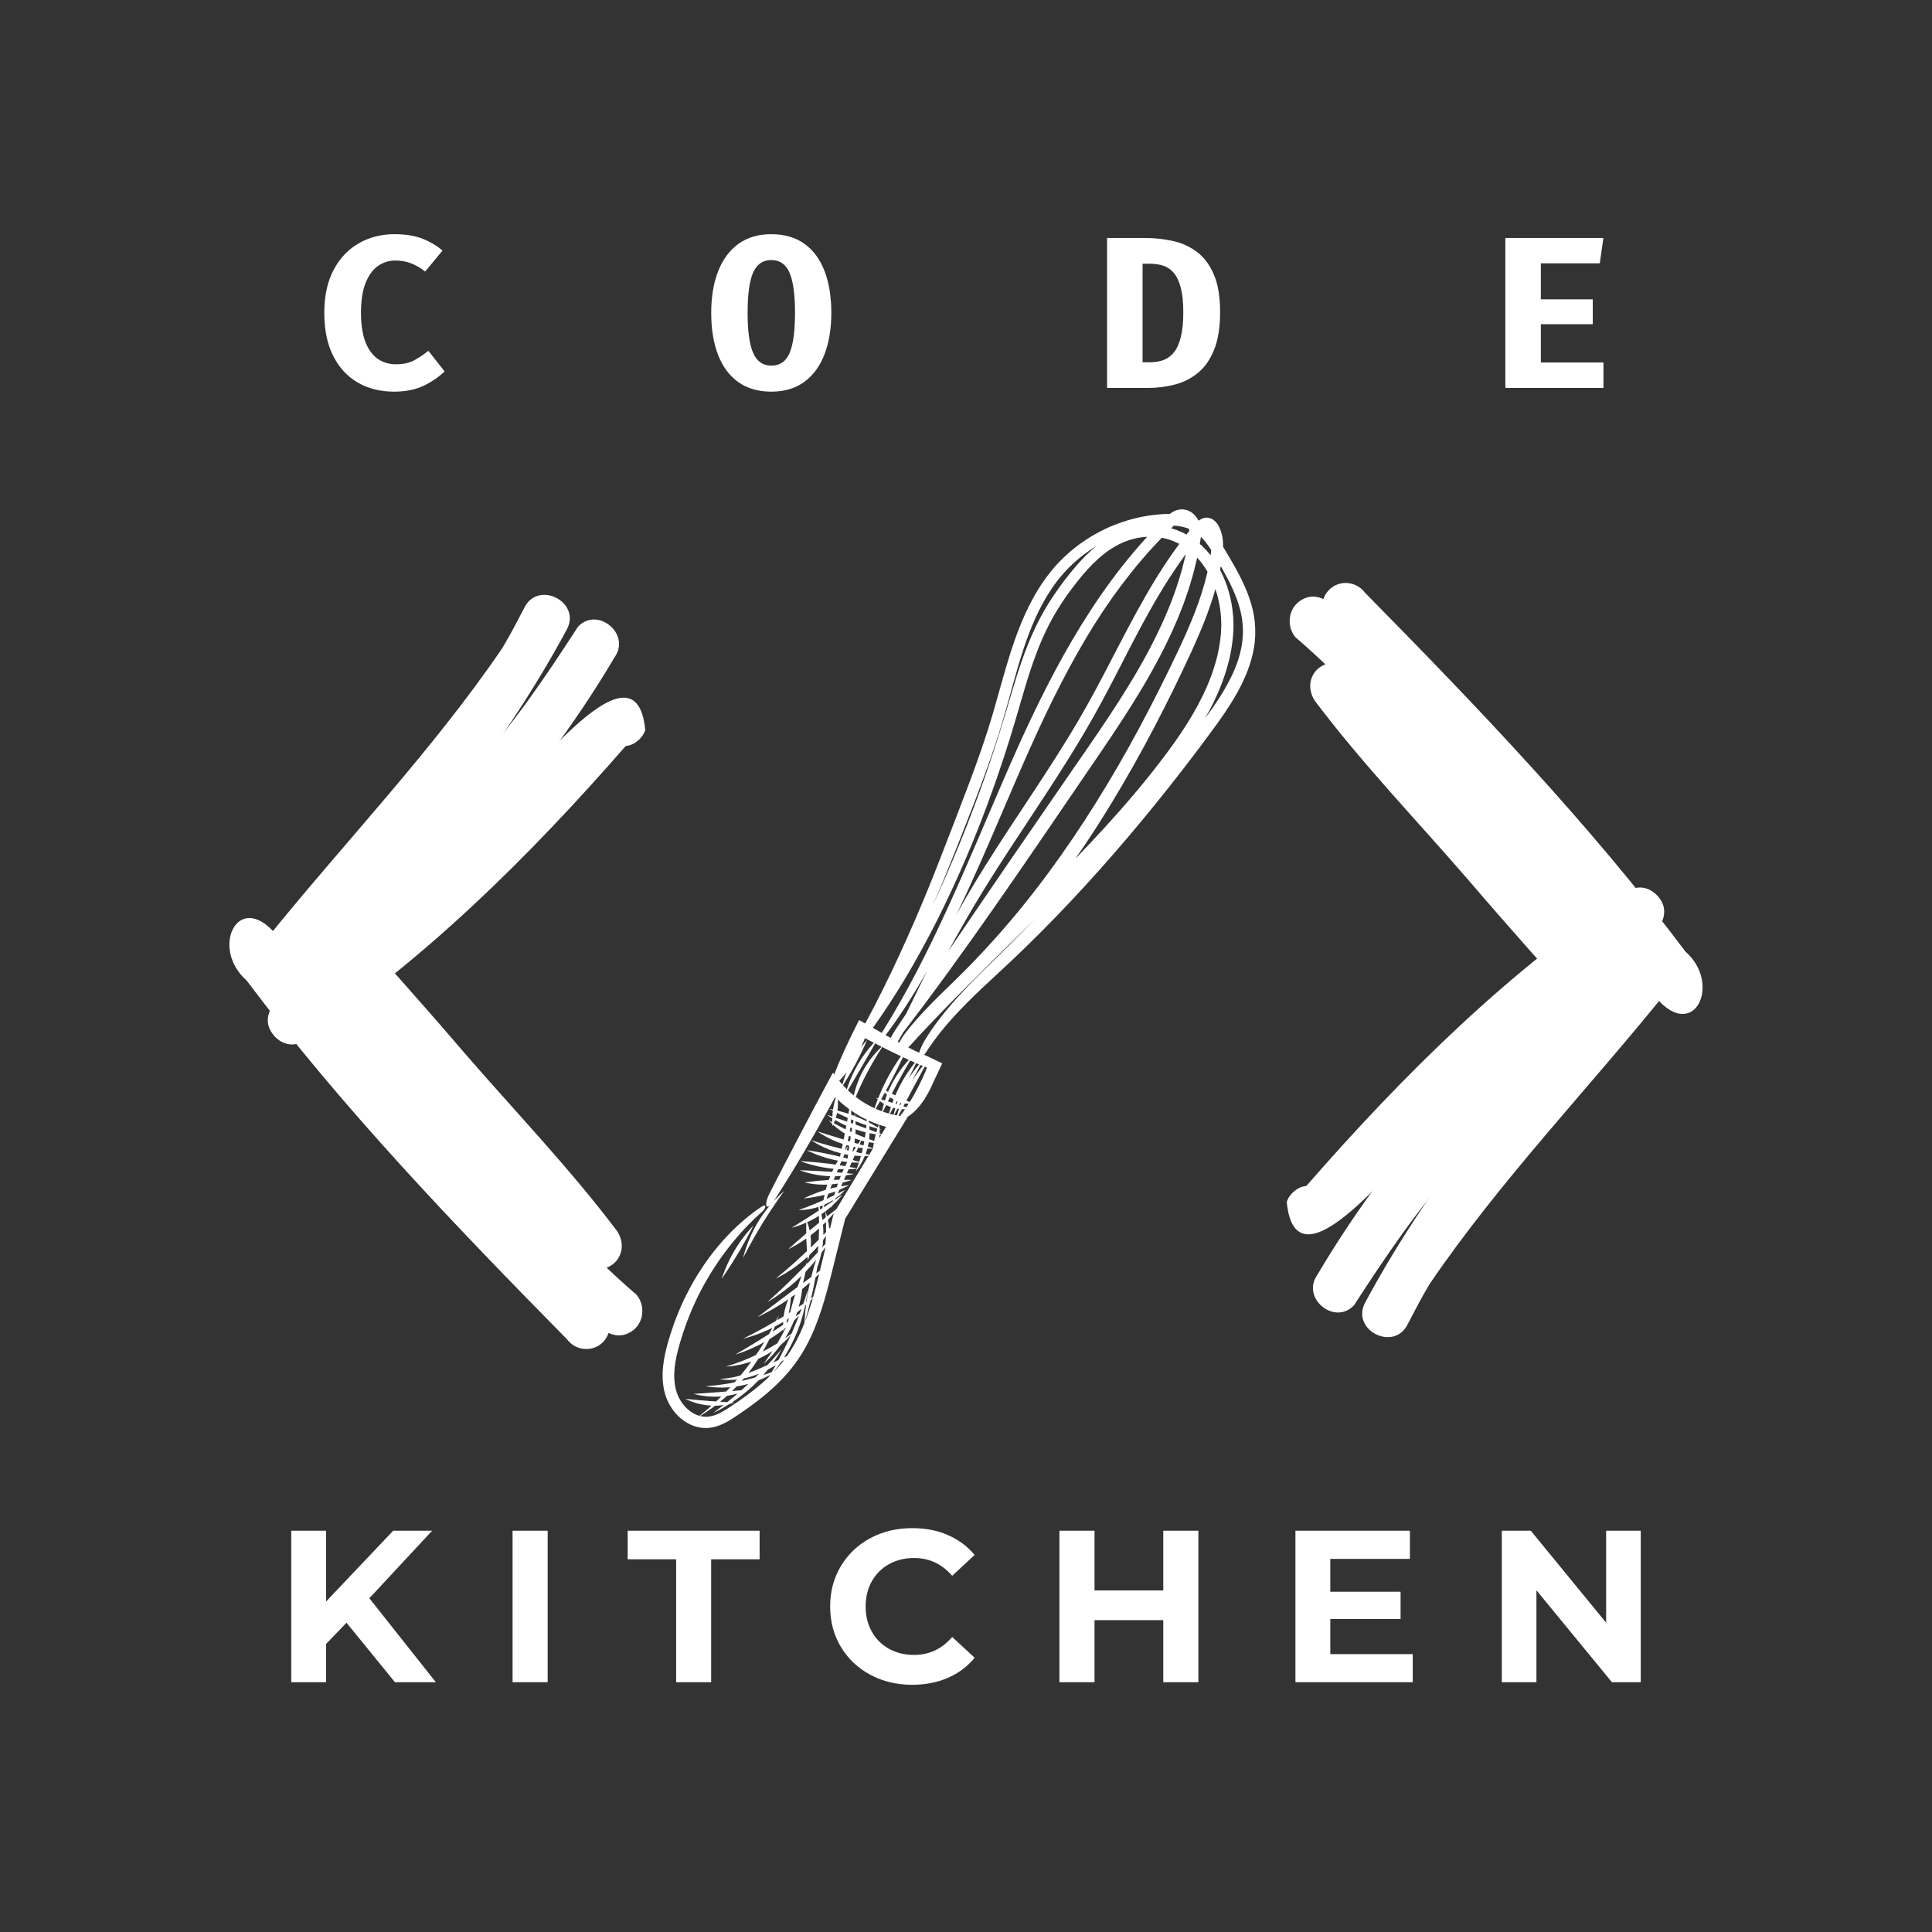 <?xml version="1.0" standalone="no"?>
<!DOCTYPE svg PUBLIC "-//W3C//DTD SVG 1.1//EN" "http://www.w3.org/Graphics/SVG/1.1/DTD/svg11.dtd">
<svg xmlns="http://www.w3.org/2000/svg" xmlns:xlink="http://www.w3.org/1999/xlink" width="375" zoomAndPan="magnify"
     viewBox="0 0 375 375" height="375" preserveAspectRatio="xMidYMid meet" version="1.0">
    <rect x="0" y="0" width="375" height="375" fill="#333333" stroke="none"/>
    <defs>
        <g/>
        <clipPath id="f256ac1303">
            <path d="M 51 135 L 125.508 135 L 125.508 203 L 51 203 Z M 51 135 " clip-rule="nonzero"/>
        </clipPath>
        <clipPath id="f7e2389936">
            <path d="M 249.492 172 L 324 172 L 324 240 L 249.492 240 Z M 249.492 172 " clip-rule="nonzero"/>
        </clipPath>
        <clipPath id="8c7f0d5774">
            <path d="M 128 98 L 244 98 L 244 278 L 128 278 Z M 128 98 " clip-rule="nonzero"/>
        </clipPath>
        <clipPath id="8e1fc6969d">
            <path d="M 92.395 135.23 L 237.18 96.035 L 276.184 240.098 L 131.395 279.297 Z M 92.395 135.23 "
                  clip-rule="nonzero"/>
        </clipPath>
        <clipPath id="e27973d6b6">
            <path d="M 92.395 135.23 L 237.18 96.035 L 276.184 240.098 L 131.395 279.297 Z M 92.395 135.23 "
                  clip-rule="nonzero"/>
        </clipPath>
        <clipPath id="0d70010dd1">
            <path d="M 92.445 135.219 L 237.129 96.047 L 276.039 239.777 L 131.359 278.949 Z M 92.445 135.219 "
                  clip-rule="nonzero"/>
        </clipPath>
    </defs>
    <path fill="#ffffff"
          d="M 116.582 260.906 C 114.625 262.426 111.656 262.066 110.137 260.039 C 88.312 237.867 66.617 215.27 47.855 190.297 C 40.762 184.09 46.129 172.715 53.469 181.254 C 74.199 206.48 95.617 230.668 117.668 254.609 C 118.961 256.645 118.508 259.383 116.582 260.906 Z M 116.582 260.906 "
          fill-opacity="1" fill-rule="nonzero"/>
    <path fill="#ffffff"
          d="M 121.922 258.793 C 118.664 260.312 115.984 257.277 113.809 255.316 C 92.883 234.461 73.211 212.242 54.934 189.059 C 53.559 187.172 53.703 184.57 55.297 182.902 C 62.516 177.941 67.492 190.824 72.309 194.359 C 89.992 213.434 104.156 234.645 123.586 251.34 C 125.512 253.742 124.855 257.48 121.922 258.793 Z M 121.922 258.793 "
          fill-opacity="1" fill-rule="nonzero"/>
    <path fill="#ffffff"
          d="M 119.762 244.582 C 118.457 246.246 116.215 246.758 114.258 246.031 C 103.562 235.215 93.145 223.172 82.539 211.852 C 73.84 202.176 65.688 192.145 57.914 181.801 C 56.32 179.84 56.758 176.875 58.711 175.348 C 60.812 173.762 63.566 174.262 65.23 176.148 C 73.562 185.43 81.992 194.84 90.035 204.246 C 100.043 215.812 110.555 226.723 119.762 238.934 C 120.926 240.684 121.055 242.863 119.762 244.582 Z M 119.762 244.582 "
          fill-opacity="1" fill-rule="nonzero"/>
    <g clip-path="url(#f256ac1303)">
        <path fill="#ffffff"
              d="M 125.238 141.633 L 125.238 141.707 C 124.754 143.293 123.098 144.672 121.441 144.809 C 102.762 166.215 81.875 186.992 58.105 202.465 C 55.645 203.406 53.184 201.746 52.242 199.5 C 51.516 197.543 52.387 195.59 53.758 194.137 C 67.566 183.574 81.375 170.676 93.883 159.016 C 100.133 154.629 123.281 122.039 125.238 141.633 Z M 125.238 141.633 "
              fill-opacity="1" fill-rule="nonzero"/>
    </g>
    <path fill="#ffffff"
          d="M 119.305 127.551 C 103.559 154.207 82.074 176.484 57.75 195.523 C 55.676 196.918 52.695 196.441 51.277 194.254 C 49.211 191.078 51.691 188.199 54.277 186.32 C 67.352 174.098 80.18 162.449 91.93 149.109 C 99.781 140.434 105.941 131.277 112.191 121.645 C 115.953 117.648 122.5 123.031 119.305 127.551 Z M 119.305 127.551 "
          fill-opacity="1" fill-rule="nonzero"/>
    <path fill="#ffffff"
          d="M 110.047 122.133 C 96.629 147.055 78.227 169.027 58.336 188.98 C 56.527 190.496 53.848 190.43 52.109 188.836 C 50.445 187.312 49.938 184.492 51.387 182.676 C 66.582 163.766 83.867 145.836 97.473 125.828 C 99.195 122.977 100.309 120.73 101.789 117.934 C 104.465 112.562 112.824 116.848 110.043 122.133 Z M 110.047 122.133 "
          fill-opacity="1" fill-rule="nonzero"/>
    <path fill="#ffffff"
          d="M 258.418 114.094 C 260.375 112.574 263.344 112.934 264.863 114.961 C 286.688 137.133 308.383 159.73 327.145 184.703 C 334.238 190.91 328.871 202.285 321.531 193.746 C 300.801 168.52 279.383 144.332 257.332 120.387 C 256.039 118.355 256.492 115.617 258.418 114.094 Z M 258.418 114.094 "
          fill-opacity="1" fill-rule="nonzero"/>
    <path fill="#ffffff"
          d="M 253.078 116.207 C 256.336 114.688 259.016 117.723 261.191 119.684 C 282.117 140.539 301.789 162.758 320.066 185.941 C 321.441 187.828 321.297 190.43 319.703 192.098 C 312.484 197.059 307.508 184.176 302.691 180.641 C 285.008 161.566 270.844 140.355 251.414 123.66 C 249.488 121.258 250.145 117.52 253.078 116.207 Z M 253.078 116.207 "
          fill-opacity="1" fill-rule="nonzero"/>
    <path fill="#ffffff"
          d="M 255.238 130.418 C 256.543 128.754 258.785 128.242 260.742 128.969 C 271.438 139.785 281.855 151.828 292.461 163.148 C 301.16 172.824 309.312 182.855 317.086 193.199 C 318.68 195.16 318.242 198.125 316.289 199.652 C 314.188 201.238 311.434 200.738 309.77 198.852 C 301.438 189.57 293.008 180.16 284.965 170.754 C 274.957 159.188 264.445 148.277 255.238 136.066 C 254.074 134.316 253.945 132.137 255.238 130.418 Z M 255.238 130.418 "
          fill-opacity="1" fill-rule="nonzero"/>
    <g clip-path="url(#f7e2389936)">
        <path fill="#ffffff"
              d="M 249.762 233.367 L 249.762 233.293 C 250.246 231.707 251.902 230.328 253.559 230.191 C 272.238 208.785 293.125 188.008 316.895 172.535 C 319.355 171.594 321.816 173.254 322.758 175.5 C 323.484 177.457 322.613 179.41 321.242 180.863 C 307.434 191.426 293.625 204.324 281.117 215.984 C 274.867 220.371 251.719 252.961 249.762 233.367 Z M 249.762 233.367 "
              fill-opacity="1" fill-rule="nonzero"/>
    </g>
    <path fill="#ffffff"
          d="M 255.695 247.449 C 271.441 220.793 292.926 198.516 317.25 179.477 C 319.324 178.082 322.305 178.559 323.723 180.746 C 325.789 183.922 323.309 186.801 320.723 188.68 C 307.648 200.902 294.82 212.551 283.07 225.891 C 275.219 234.566 269.059 243.723 262.809 253.355 C 259.047 257.352 252.5 251.969 255.695 247.449 Z M 255.695 247.449 "
          fill-opacity="1" fill-rule="nonzero"/>
    <path fill="#ffffff"
          d="M 264.953 252.867 C 278.371 227.945 296.773 205.973 316.664 186.02 C 318.473 184.504 321.152 184.57 322.891 186.164 C 324.555 187.688 325.062 190.508 323.613 192.324 C 308.418 211.234 291.133 229.164 277.527 249.172 C 275.805 252.023 274.691 254.27 273.211 257.066 C 270.535 262.438 262.176 258.152 264.957 252.867 Z M 264.953 252.867 "
          fill-opacity="1" fill-rule="nonzero"/>
    <g clip-path="url(#8c7f0d5774)">
        <g clip-path="url(#8e1fc6969d)">
            <g clip-path="url(#e27973d6b6)">
                <g clip-path="url(#0d70010dd1)">
                    <path fill="#ffffff"
                          d="M 142.594 242.68 C 143.445 241.246 144.359 240.047 145.055 239.211 C 145.75 238.375 146.23 237.895 146.23 237.895 C 146.23 237.895 145.066 240.25 143.371 243.094 C 141.676 245.934 140.078 248.227 140.078 248.227 C 140.078 248.227 140.281 247.559 140.695 246.531 C 141.109 245.5 141.742 244.113 142.594 242.68 Z M 241.258 122.59 C 241.246 124 241.051 125.41 240.703 126.789 C 240 129.555 238.688 132.172 237.172 134.656 C 236.156 136.293 235.047 137.875 233.902 139.441 C 234.426 138.512 234.938 137.57 235.418 136.605 C 236.711 133.957 237.816 131.176 238.523 128.258 L 238.66 127.715 L 238.773 127.164 C 238.848 126.793 238.926 126.43 238.992 126.059 C 239.102 125.312 239.23 124.57 239.289 123.816 C 239.379 123.07 239.387 122.305 239.418 121.539 C 239.418 121.16 239.398 120.777 239.391 120.395 L 239.371 119.824 L 239.316 119.254 C 239.055 116.254 238.227 113.301 236.809 110.609 C 236.852 110.406 236.895 110.203 236.934 109.996 C 236.938 109.961 236.945 109.926 236.949 109.891 C 237.062 110.086 237.172 110.281 237.281 110.473 C 238.723 113.02 240.02 115.637 240.727 118.398 C 241.07 119.777 241.277 121.18 241.258 122.59 Z M 190.957 188.309 C 188.848 190.383 186.781 192.504 184.836 194.738 C 182.898 196.977 181.078 199.324 179.539 201.855 C 179 202.742 178.656 203.551 178.457 204.172 C 178.441 204.23 178.43 204.273 178.418 204.328 C 177.891 204.098 177.383 203.863 176.898 203.613 C 176.699 203.512 176.504 203.402 176.305 203.301 C 176.48 203.121 176.672 202.922 176.883 202.691 L 178.164 201.281 C 178.59 200.809 179.039 200.355 179.477 199.891 C 180.359 198.969 181.223 198.031 182.109 197.113 C 183.004 196.195 183.898 195.277 184.797 194.359 C 185.688 193.434 186.609 192.535 187.512 191.617 C 191.152 187.969 194.852 184.332 198.574 180.672 C 199.336 179.926 200.098 179.172 200.859 178.418 C 197.613 181.77 194.305 185.059 190.957 188.309 Z M 179.039 209.316 C 178.625 210.188 178.199 211.055 177.738 211.906 C 177.375 212.582 176.988 213.242 176.586 213.902 C 176.535 213.879 176.488 213.859 176.434 213.836 C 176.281 213.773 176.113 213.699 175.934 213.621 C 176.277 212.977 176.645 212.289 177.031 211.574 C 178.027 209.734 178.902 208.113 179.484 207.035 C 179.625 207.09 179.77 207.148 179.922 207.211 C 179.727 207.762 179.5 208.352 179.039 209.316 Z M 172.719 216.191 C 172.871 215.922 173.066 215.578 173.289 215.168 C 173.316 215.121 173.344 215.07 173.371 215.023 C 173.508 215.059 173.641 215.094 173.773 215.121 C 173.617 215.652 173.512 216.082 173.445 216.371 C 173.422 216.367 173.395 216.359 173.367 216.355 C 173.156 216.309 172.926 216.246 172.719 216.191 Z M 171.941 218.762 L 171.918 218.809 L 171.906 218.836 L 171.898 218.852 C 171.891 218.867 171.91 218.836 171.867 218.902 L 171.117 220.152 C 171.012 220.113 170.887 220.062 170.75 220.012 C 170.758 219.715 170.75 219.434 170.734 219.195 C 170.938 219.25 171.055 219.281 171.055 219.281 C 171.055 219.281 170.938 219.199 170.723 219.062 C 170.688 218.691 170.637 218.422 170.613 218.297 L 171.426 218.559 C 171.512 218.586 171.598 218.605 171.684 218.633 L 171.75 218.648 L 171.758 218.648 L 171.773 218.652 C 171.797 218.656 171.801 218.656 171.816 218.656 L 171.973 218.668 C 171.98 218.664 171.977 218.668 171.977 218.672 Z M 162.328 234.715 C 162.078 234.906 161.68 235.207 161.172 235.602 C 160.969 235.758 160.75 235.926 160.52 236.109 C 160.473 235.926 160.426 235.758 160.387 235.621 C 160.305 235.359 160.25 235.184 160.23 235.109 C 160.656 234.785 161.047 234.461 161.395 234.145 C 161.344 234.391 161.32 234.527 161.32 234.527 C 161.32 234.527 161.406 234.336 161.559 233.996 C 161.871 233.711 162.152 233.434 162.391 233.188 C 162.758 232.801 163.039 232.48 163.227 232.25 C 163.414 232.023 163.516 231.898 163.516 231.898 C 163.516 231.898 163.375 231.988 163.125 232.156 C 162.879 232.328 162.523 232.57 162.082 232.871 C 162.074 232.875 162.066 232.883 162.059 232.887 C 162.102 232.793 162.145 232.695 162.191 232.594 C 162.5 232.375 162.773 232.16 163.004 231.965 C 163.344 231.676 163.605 231.426 163.777 231.246 C 163.949 231.066 164.043 230.969 164.043 230.969 C 164.043 230.969 163.539 231.215 162.738 231.613 C 162.691 231.637 162.645 231.66 162.602 231.68 C 162.707 231.441 162.82 231.195 162.934 230.938 C 163.188 230.832 163.422 230.73 163.629 230.637 C 164.375 230.293 164.812 230.047 164.812 230.047 C 164.812 230.047 164.289 230.09 163.473 230.223 C 163.398 230.234 163.316 230.25 163.238 230.262 C 163.344 230.027 163.453 229.785 163.566 229.539 C 163.73 229.5 163.891 229.461 164.039 229.422 C 164.836 229.219 165.309 229.039 165.309 229.039 C 165.309 229.039 164.785 229.004 163.957 228.992 C 163.91 228.992 163.859 228.988 163.812 228.988 C 163.934 228.715 164.062 228.434 164.191 228.145 C 164.215 228.145 164.238 228.141 164.262 228.137 C 164.734 228.07 165.109 228.004 165.371 227.949 C 165.629 227.891 165.77 227.859 165.77 227.859 C 165.77 227.859 165.238 227.797 164.387 227.715 C 164.402 227.676 164.418 227.641 164.438 227.602 C 164.531 227.383 164.629 227.164 164.723 226.949 C 164.789 226.949 164.855 226.945 164.918 226.945 C 165.551 226.922 166.027 226.883 166.297 226.855 C 166.289 226.879 166.277 226.91 166.27 226.934 C 166.168 227.203 166.109 227.352 166.109 227.352 C 166.109 227.352 166.211 227.223 166.395 226.988 C 166.43 226.941 166.469 226.887 166.508 226.832 C 166.527 226.832 166.539 226.828 166.539 226.828 C 166.539 226.828 166.531 226.824 166.516 226.824 C 166.68 226.598 166.875 226.301 167.09 225.934 C 167.141 225.848 167.188 225.758 167.238 225.672 C 167.238 225.672 167.242 225.672 167.242 225.672 C 167.242 225.672 167.238 225.668 167.238 225.672 C 167.441 225.301 167.652 224.871 167.852 224.387 C 168.125 224.383 168.363 224.375 168.574 224.363 L 167.609 225.965 C 165.852 228.883 164.09 231.801 162.328 234.715 Z M 161.156 238.285 C 161.094 238.348 161.035 238.414 160.969 238.484 C 160.91 238 160.836 237.551 160.758 237.152 C 160.73 237.027 160.707 236.91 160.684 236.793 C 160.984 236.473 161.262 236.168 161.496 235.898 C 161.652 235.715 161.793 235.555 161.914 235.402 C 161.879 235.465 161.84 235.531 161.801 235.594 C 161.586 236.492 161.371 237.387 161.156 238.285 Z M 143.16 272.113 C 142.523 272.547 141.871 272.98 141.23 273.395 C 140.59 273.801 139.949 274.18 139.285 274.469 C 138.625 274.754 137.945 274.949 137.262 274.988 C 136.797 275.016 136.332 274.961 135.875 274.844 C 135.965 274.789 136.062 274.73 136.172 274.664 C 136.312 274.574 136.473 274.477 136.648 274.367 C 136.82 274.254 137.004 274.129 137.203 273.992 C 137.598 273.723 138.055 273.418 138.531 273.051 C 138.617 272.984 138.711 272.914 138.801 272.848 C 139.398 272.84 139.953 272.793 140.441 272.723 C 140.16 272.945 139.898 273.141 139.668 273.316 C 139.406 273.523 139.176 273.695 138.984 273.832 C 138.605 274.117 138.398 274.273 138.398 274.273 C 138.398 274.273 138.637 274.156 139.062 273.945 C 139.277 273.844 139.535 273.711 139.832 273.547 C 140.129 273.383 140.465 273.203 140.828 272.98 C 141.074 272.84 141.34 272.676 141.605 272.504 C 141.84 272.449 142.035 272.398 142.188 272.352 C 142.414 272.281 142.539 272.242 142.539 272.242 C 142.539 272.242 142.406 272.23 142.16 272.215 C 142.129 272.215 142.094 272.211 142.062 272.211 C 142.461 271.945 142.879 271.66 143.312 271.348 C 144.207 270.684 145.156 269.914 146.09 269.043 C 146.477 268.684 146.84 268.32 147.188 267.961 C 148.012 267.629 148.73 267.281 149.312 266.961 C 149.363 266.934 149.41 266.906 149.461 266.879 C 149.402 266.977 149.344 267.07 149.293 267.156 C 149.262 267.207 149.234 267.25 149.207 267.297 C 147.355 269.066 145.297 270.645 143.16 272.113 Z M 140.074 271.828 C 140.418 271.555 140.758 271.25 141.105 270.934 C 141.875 270.816 142.566 270.66 143.16 270.492 C 143.043 270.594 142.926 270.695 142.812 270.793 C 142.219 271.293 141.664 271.754 141.156 272.16 C 141.148 272.16 141.141 272.16 141.133 272.16 C 140.738 272.137 140.277 272.109 139.777 272.074 C 139.875 271.992 139.973 271.914 140.074 271.828 Z M 142.984 269.098 C 143.461 269.027 143.945 268.934 144.438 268.82 C 144.723 268.758 144.996 268.684 145.266 268.609 C 144.801 269.035 144.348 269.449 143.902 269.84 C 143.84 269.848 143.785 269.852 143.719 269.859 C 143.254 269.902 142.703 269.949 142.098 270 C 142.395 269.711 142.688 269.41 142.984 269.098 Z M 144.383 267.555 C 144.418 267.547 144.453 267.543 144.488 267.535 C 145.391 267.336 146.355 267.031 147.32 266.633 C 147.082 266.871 146.836 267.117 146.582 267.363 C 145.84 267.574 145.035 267.781 144.188 267.977 C 144.113 267.992 144.043 268.008 143.969 268.023 C 144.109 267.867 144.246 267.715 144.383 267.555 Z M 148.176 263.273 C 148.809 262.949 149.391 262.598 149.93 262.242 C 149.82 262.414 149.715 262.574 149.609 262.73 C 149.191 263.355 148.844 263.859 148.594 264.199 C 148.352 264.543 148.215 264.73 148.215 264.73 C 148.215 264.73 148.391 264.57 148.707 264.277 C 149.023 263.988 149.461 263.543 149.98 262.969 C 150.445 262.453 150.961 261.816 151.492 261.086 C 151.852 260.789 152.176 260.5 152.453 260.234 C 152.91 259.789 153.266 259.418 153.504 259.141 C 153.453 259.25 153.406 259.359 153.355 259.469 C 152.582 261.164 151.805 262.691 151.117 263.969 C 150.793 264.117 150.453 264.277 150.09 264.445 C 150.156 264.352 150.227 264.254 150.289 264.164 C 150.75 263.488 151.102 262.934 151.324 262.539 C 151.555 262.152 151.68 261.934 151.68 261.934 C 151.68 261.934 151.512 262.125 151.207 262.473 C 150.91 262.82 150.469 263.316 149.922 263.922 C 149.629 264.242 149.301 264.598 148.949 264.969 C 148.34 265.246 147.695 265.527 147.023 265.809 C 146.418 266.059 145.828 266.281 145.262 266.484 C 145.988 265.562 146.633 264.633 147.211 263.723 C 147.531 263.586 147.855 263.438 148.176 263.273 Z M 149.977 259.531 C 150.719 259.055 151.402 258.562 152.023 258.082 C 152.035 258.266 152.047 258.371 152.047 258.371 C 152.047 258.371 152.113 258.211 152.219 257.93 C 152.332 257.84 152.449 257.746 152.562 257.656 C 151.988 258.793 151.402 259.836 150.855 260.754 C 150.043 261.258 149.098 261.801 148.066 262.34 C 148.25 262.008 148.434 261.684 148.609 261.367 C 148.785 261.047 148.938 260.727 149.094 260.422 C 149.18 260.254 149.262 260.09 149.34 259.93 C 149.551 259.801 149.762 259.668 149.977 259.531 Z M 151.949 256.621 C 151.973 256.605 151.992 256.594 152.016 256.582 C 152.004 256.789 152 256.98 152 257.156 C 151.379 257.57 150.707 258.012 150 258.469 C 150.148 258.125 150.273 257.793 150.391 257.488 C 150.902 257.223 151.426 256.938 151.949 256.621 Z M 153.121 254.77 C 153.367 253.578 153.465 252.516 153.504 251.852 C 153.777 251.656 154.055 251.461 154.332 251.254 C 153.934 252.555 153.617 253.746 153.379 254.707 C 153.289 254.766 153.191 254.824 153.098 254.887 C 153.105 254.848 153.113 254.809 153.121 254.77 Z M 156.348 246.867 C 157.113 246.07 157.805 245.273 158.406 244.523 C 158.113 245.438 157.777 246.582 157.461 247.863 C 156.969 248.223 156.441 248.605 155.879 249.02 C 156.074 248.219 156.23 247.484 156.348 246.867 Z M 160.309 239.941 C 160.293 240.418 160.266 240.91 160.234 241.418 C 160.082 241.59 159.918 241.773 159.746 241.973 C 159.707 242.012 159.664 242.059 159.625 242.105 C 159.691 241.641 159.746 241.152 159.777 240.648 C 159.969 240.402 160.148 240.168 160.309 239.941 Z M 157.355 242.152 C 157.398 241.711 157.418 241.234 157.402 240.73 C 157.387 240.41 157.359 240.098 157.32 239.797 C 157.656 239.547 157.996 239.277 158.336 238.996 C 158.559 238.812 158.77 238.629 158.973 238.445 C 158.965 239.016 158.949 239.605 158.926 240.215 C 158.918 240.355 158.91 240.488 158.906 240.625 C 158.43 241.102 157.91 241.617 157.355 242.152 Z M 156.922 237.957 C 156.832 237.66 156.746 237.414 156.676 237.23 C 157.387 236.906 158.168 236.496 158.953 235.996 C 158.965 236.406 158.973 236.855 158.98 237.332 C 158.582 237.656 158.168 237.992 157.738 238.348 C 157.539 238.512 157.348 238.676 157.152 238.836 C 157.082 238.508 157.004 238.215 156.922 237.957 Z M 159.082 234.195 C 159.281 234.125 159.48 234.051 159.68 233.969 C 159.652 234.176 159.633 234.355 159.617 234.516 C 159.492 234.598 159.363 234.68 159.238 234.766 C 159.184 234.555 159.133 234.363 159.082 234.195 Z M 159.848 234.363 C 159.898 234.207 159.961 234.023 160.031 233.824 C 160.641 233.559 161.191 233.254 161.672 232.945 C 161.652 233.027 161.629 233.109 161.613 233.188 C 161.098 233.539 160.5 233.938 159.848 234.363 Z M 160.332 239.16 C 160.32 239.172 160.309 239.184 160.301 239.195 C 160.148 239.352 159.984 239.52 159.816 239.695 C 159.828 239.012 159.797 238.355 159.742 237.738 C 159.945 237.543 160.137 237.355 160.32 237.168 C 160.32 237.184 160.32 237.199 160.32 237.219 C 160.344 237.785 160.34 238.441 160.332 239.16 Z M 159.148 246.637 C 158.988 246.754 158.82 246.875 158.633 247.008 C 158.57 247.055 158.5 247.105 158.434 247.156 C 158.508 246.738 158.578 246.34 158.641 245.961 C 158.742 245.691 158.852 245.375 158.969 245.004 C 159.129 244.484 159.293 243.867 159.434 243.18 C 159.684 242.836 159.91 242.512 160.113 242.211 C 160.141 242.172 160.16 242.141 160.184 242.105 C 160.18 242.168 160.176 242.227 160.172 242.289 C 160.164 242.344 160.16 242.395 160.156 242.449 C 159.82 243.844 159.484 245.242 159.148 246.637 Z M 157.832 251.75 C 157.715 251.828 157.578 251.922 157.422 252.031 C 157.594 251.305 157.77 250.523 157.941 249.703 C 158.066 249.102 158.18 248.516 158.285 247.953 C 158.52 247.73 158.746 247.516 158.945 247.32 C 158.965 247.305 158.98 247.289 159 247.27 C 158.977 247.363 158.953 247.457 158.934 247.547 C 158.586 248.961 158.227 250.363 157.832 251.75 Z M 154.184 259.773 C 154.738 258.551 155.184 257.348 155.539 256.234 C 155.859 255.195 156.109 254.242 156.285 253.414 C 156.344 253.359 156.398 253.312 156.453 253.262 C 156.383 253.805 156.324 254.309 156.285 254.754 C 156.176 255.871 156.141 256.617 156.133 256.824 C 155.879 257.465 155.613 258.102 155.324 258.723 C 154.598 260.309 153.742 261.805 152.754 263.211 C 152.582 263.289 152.391 263.375 152.184 263.473 C 152.859 262.398 153.555 261.152 154.184 259.773 Z M 153.402 257.949 C 153.684 257.383 153.93 256.82 154.156 256.27 C 154.219 256.211 154.289 256.148 154.348 256.09 C 154.629 255.82 154.871 255.582 155.078 255.367 C 154.996 255.586 154.91 255.809 154.82 256.035 C 154.465 256.926 154.059 257.883 153.621 258.875 C 153.566 258.914 153.504 258.957 153.434 259.012 C 153.18 259.199 152.82 259.453 152.383 259.754 C 152.734 259.188 153.078 258.59 153.402 257.949 Z M 152.973 256.504 C 152.855 256.582 152.738 256.664 152.613 256.746 C 152.676 256.539 152.742 256.316 152.809 256.082 C 152.91 256.016 153.008 255.949 153.109 255.883 C 153.055 256.125 153.008 256.332 152.973 256.504 Z M 155.539 250.324 C 155.504 250.449 155.461 250.586 155.41 250.734 C 155.453 250.602 155.488 250.469 155.527 250.332 C 155.531 250.332 155.535 250.328 155.539 250.324 Z M 155.242 254.934 C 155.023 255.086 154.762 255.27 154.457 255.48 C 154.539 255.258 154.617 255.039 154.688 254.82 C 154.699 254.785 154.711 254.75 154.723 254.715 C 155.027 254.48 155.312 254.246 155.582 254.023 C 155.477 254.316 155.363 254.617 155.242 254.934 Z M 156.555 251.145 C 156.48 251.383 156.391 251.672 156.277 252.008 C 156.172 252.32 156.059 252.676 155.922 253.062 C 155.648 253.246 155.352 253.441 155.039 253.648 C 155.184 253.109 155.309 252.602 155.395 252.145 C 155.48 251.762 155.535 251.406 155.582 251.098 C 155.633 250.789 155.668 250.52 155.691 250.301 C 155.695 250.262 155.695 250.23 155.699 250.195 C 156.242 249.762 156.746 249.336 157.207 248.93 C 157.16 249.141 157.113 249.355 157.066 249.574 C 156.84 250.672 156.668 251.707 156.535 252.645 C 156.5 252.668 156.465 252.691 156.43 252.715 C 156.555 252.086 156.641 251.555 156.691 251.168 C 156.754 250.676 156.789 250.402 156.789 250.402 C 156.789 250.402 156.703 250.668 156.555 251.145 Z M 157.324 252.434 C 157.496 252.266 157.641 252.117 157.762 251.988 C 157.305 253.57 156.797 255.129 156.203 256.645 C 156.301 256.316 156.488 255.676 156.723 254.797 C 156.902 254.129 157.109 253.328 157.324 252.434 Z M 149.059 265.824 C 149.598 265.547 150.098 265.266 150.555 264.984 C 150.473 265.133 150.391 265.285 150.309 265.422 C 150.117 265.758 149.941 266.062 149.781 266.332 C 149.574 266.41 149.352 266.488 149.102 266.574 C 148.816 266.672 148.504 266.777 148.172 266.883 C 148.488 266.523 148.785 266.168 149.059 265.824 Z M 150.383 266.113 C 150.355 266.125 150.332 266.133 150.305 266.145 C 150.43 265.98 150.562 265.812 150.699 265.629 C 150.996 265.238 151.312 264.793 151.641 264.305 C 151.82 264.188 151.996 264.074 152.156 263.965 C 152.191 263.941 152.223 263.918 152.258 263.895 C 151.676 264.668 151.055 265.406 150.383 266.113 Z M 160.289 236.289 C 160.078 236.457 159.863 236.625 159.637 236.809 C 159.578 236.398 159.512 236.023 159.441 235.676 C 159.715 235.492 159.973 235.305 160.219 235.117 C 160.227 235.199 160.234 235.379 160.25 235.648 C 160.266 235.828 160.277 236.043 160.289 236.289 Z M 160.781 231.707 C 161.266 231.562 161.723 231.406 162.141 231.25 C 162.062 231.516 161.988 231.766 161.922 232.008 C 161.469 232.219 160.965 232.449 160.426 232.691 C 160.531 232.383 160.652 232.055 160.781 231.707 Z M 162.645 229.719 C 162.562 229.957 162.48 230.191 162.406 230.418 C 162.02 230.496 161.598 230.59 161.156 230.699 C 161.262 230.43 161.367 230.156 161.477 229.871 C 161.891 229.832 162.281 229.781 162.645 229.719 Z M 161.969 228.633 C 162.012 228.523 162.055 228.418 162.098 228.309 C 162.492 228.301 162.859 228.281 163.203 228.25 C 163.102 228.5 163.008 228.742 162.914 228.984 C 162.574 228.984 162.207 228.992 161.82 229.004 C 161.867 228.879 161.918 228.758 161.969 228.633 Z M 162.672 226.922 C 163.055 226.941 163.422 226.953 163.766 226.957 C 163.711 227.066 163.66 227.18 163.609 227.293 C 163.559 227.406 163.516 227.516 163.465 227.629 C 163.141 227.598 162.785 227.566 162.414 227.535 C 162.5 227.328 162.586 227.121 162.672 226.922 Z M 163.32 225.402 C 163.715 225.465 164.09 225.512 164.441 225.551 C 164.441 225.555 164.441 225.562 164.441 225.57 C 164.309 225.82 164.18 226.082 164.051 226.348 C 163.719 226.289 163.363 226.23 162.988 226.172 C 163.105 225.902 163.215 225.648 163.32 225.402 Z M 162.312 218.262 C 162.145 218.172 161.988 218.086 161.848 218.008 C 161.922 217.836 162.004 217.629 162.09 217.395 C 162.684 217.742 163.426 218.133 164.273 218.512 C 164.23 218.738 164.188 218.965 164.141 219.199 C 164.059 219.16 163.973 219.117 163.887 219.078 C 163.297 218.785 162.758 218.512 162.312 218.262 Z M 164.547 216.988 C 164.508 217.219 164.465 217.461 164.422 217.707 C 163.598 217.422 162.852 217.172 162.234 216.957 C 162.324 216.672 162.406 216.352 162.473 216.012 C 163.047 216.297 163.754 216.637 164.547 216.988 Z M 162.555 215.535 C 162.668 214.746 162.656 214.008 162.613 213.434 L 163.074 213.871 C 163.633 214.379 164.223 214.855 164.832 215.297 C 164.809 215.441 164.785 215.586 164.758 215.746 C 164.738 215.887 164.715 216.031 164.688 216.184 C 163.883 215.918 163.148 215.715 162.551 215.566 C 162.551 215.555 162.555 215.547 162.555 215.535 Z M 164.332 208.125 C 164.117 208.652 163.938 209.141 163.797 209.562 C 163.672 209.941 163.578 210.258 163.504 210.508 L 163.355 210.348 C 163.191 210.152 163.027 209.949 162.867 209.742 C 162.93 209.715 162.996 209.676 163.051 209.617 C 163.516 209.145 163.941 208.645 164.332 208.125 Z M 183.164 170.77 C 184.062 168.598 184.93 166.426 185.809 164.219 C 187.551 159.812 189.309 155.348 190.988 150.789 C 191.824 148.512 192.633 146.211 193.391 143.891 C 194.156 141.574 194.848 139.215 195.496 136.887 C 196.801 132.23 197.973 127.629 199.598 123.309 C 201.211 119 203.281 114.945 206.117 111.645 C 208.051 109.375 210.336 107.484 212.793 106 C 211.355 107.164 210.074 108.473 208.898 109.832 C 207.332 111.648 205.902 113.527 204.57 115.496 C 203.242 117.457 202.055 119.523 201.035 121.652 C 198.988 125.914 197.578 130.375 196.254 134.805 C 194.953 139.246 193.609 143.641 192.133 148.008 C 190.668 152.379 189.066 156.699 187.371 160.996 C 185.668 165.289 183.871 169.555 181.934 173.777 C 181.637 174.43 181.332 175.078 181.031 175.727 C 181.75 174.094 182.465 172.445 183.164 170.77 Z M 235.07 106.977 C 235.047 107.242 235.012 107.512 234.973 107.785 C 234.93 107.73 234.887 107.676 234.844 107.625 C 234.594 107.328 234.367 107.012 234.082 106.738 L 233.266 105.902 L 232.883 105.582 C 232.941 105.27 232.996 104.949 233.039 104.602 C 233.055 104.469 233.07 104.332 233.082 104.188 C 233.82 104.906 234.457 105.773 235.047 106.691 C 235.059 106.715 235.074 106.734 235.086 106.754 C 235.082 106.832 235.074 106.902 235.07 106.977 Z M 175.941 206.223 C 175.145 207.133 174.125 208.477 173.242 210.125 C 172.914 210.738 172.629 211.344 172.387 211.926 C 172.254 211.859 172.125 211.793 172.008 211.734 C 171.988 211.723 171.969 211.711 171.949 211.703 C 172.285 211.086 172.637 210.43 172.996 209.746 C 173.926 207.977 174.711 206.367 175.266 205.199 C 175.645 205.375 176.02 205.547 176.395 205.719 C 176.254 205.867 176.105 206.035 175.941 206.223 Z M 177.031 206.965 C 176.344 207.891 175.449 209.219 174.637 210.793 C 174.316 211.418 174.031 212.031 173.781 212.617 C 173.543 212.504 173.316 212.391 173.098 212.281 C 173.391 211.715 173.707 211.117 174.039 210.5 C 174.902 208.891 175.715 207.469 176.316 206.453 C 176.453 206.23 176.57 206.027 176.68 205.844 C 176.98 205.98 177.281 206.113 177.582 206.246 C 177.422 206.449 177.234 206.688 177.031 206.965 Z M 177.902 207.195 C 177.441 207.766 176.895 208.504 176.348 209.371 C 176.766 208.531 177.129 207.777 177.422 207.164 C 177.574 206.852 177.699 206.582 177.809 206.348 L 178.355 206.59 L 178.395 206.605 C 178.25 206.777 178.082 206.973 177.902 207.195 Z M 178.648 206.719 C 178.664 206.723 178.68 206.73 178.688 206.734 L 178.91 206.812 C 178.98 206.84 179.059 206.871 179.133 206.898 C 179.062 206.984 178.988 207.07 178.91 207.168 C 178.344 207.867 177.656 208.805 176.977 209.906 C 177.484 208.941 177.934 208.082 178.289 207.41 C 178.422 207.148 178.543 206.918 178.648 206.719 Z M 175.203 213.289 C 175.262 213.176 175.324 213.059 175.383 212.941 C 175.332 213.062 175.281 213.184 175.23 213.301 C 175.219 213.297 175.211 213.293 175.203 213.289 Z M 174.738 214.531 C 174.684 214.516 174.629 214.496 174.574 214.48 C 174.656 214.324 174.742 214.164 174.828 213.996 C 174.863 214.008 174.898 214.016 174.934 214.023 C 174.863 214.199 174.801 214.367 174.738 214.531 Z M 175.348 214.723 C 175.441 214.547 175.539 214.367 175.637 214.18 C 175.887 214.223 176.117 214.25 176.324 214.262 C 176.336 214.266 176.348 214.266 176.359 214.266 C 176.223 214.48 176.078 214.695 175.938 214.906 C 175.762 214.852 175.562 214.789 175.348 214.723 Z M 174.098 216.496 C 173.918 216.465 173.746 216.43 173.57 216.395 C 173.715 216.117 173.926 215.711 174.195 215.207 C 174.293 215.223 174.391 215.234 174.484 215.25 C 174.43 215.406 174.379 215.562 174.332 215.707 C 174.242 216 174.164 216.262 174.098 216.496 Z M 174.492 212.957 C 174.531 212.887 174.57 212.816 174.605 212.742 C 174.574 212.816 174.543 212.895 174.516 212.969 C 174.508 212.965 174.5 212.961 174.492 212.957 Z M 174.078 213.727 C 174.121 213.746 174.164 213.762 174.207 213.781 C 174.141 213.965 174.082 214.141 174.027 214.309 C 173.949 214.285 173.875 214.262 173.801 214.238 C 173.891 214.074 173.984 213.902 174.078 213.727 Z M 172.34 213.785 C 172.469 213.523 172.605 213.25 172.75 212.969 C 172.965 213.125 173.199 213.277 173.453 213.422 C 173.367 213.637 173.285 213.852 173.211 214.055 C 172.906 213.961 172.613 213.871 172.34 213.785 Z M 170.812 213.746 C 170.828 213.758 170.844 213.77 170.863 213.785 C 171.059 213.934 171.297 214.09 171.562 214.246 C 171.527 214.359 171.496 214.473 171.469 214.578 C 171.344 215.02 171.254 215.402 171.188 215.707 C 170.777 215.559 170.371 215.391 169.973 215.215 C 170.199 214.82 170.484 214.324 170.812 213.746 Z M 168.664 217.871 C 168.66 217.832 168.652 217.789 168.648 217.75 C 168.633 217.664 168.621 217.586 168.605 217.504 C 169.195 217.77 169.793 218.016 170.406 218.23 L 170.57 218.285 C 170.535 218.379 170.465 218.574 170.375 218.844 C 169.965 218.59 169.379 218.246 168.664 217.871 Z M 169.945 219.707 C 169.602 219.578 169.207 219.43 168.781 219.273 C 168.777 219.039 168.766 218.812 168.746 218.598 C 169.375 218.805 169.906 218.965 170.301 219.078 C 170.238 219.277 170.168 219.508 170.094 219.762 C 170.043 219.746 170 219.727 169.945 219.707 Z M 169.734 221.207 C 169.715 221.293 169.699 221.375 169.684 221.457 C 169.605 221.434 169.527 221.406 169.445 221.379 C 169.215 221.301 168.965 221.215 168.703 221.117 C 168.746 220.715 168.773 220.324 168.785 219.949 C 169.176 220.027 169.543 220.094 169.867 220.141 C 169.91 220.148 169.945 220.152 169.988 220.16 C 169.898 220.484 169.812 220.84 169.734 221.207 Z M 170.742 220.254 C 170.852 220.266 170.949 220.277 171.039 220.281 L 170.68 220.875 C 170.711 220.664 170.73 220.453 170.742 220.254 Z M 168.352 222.93 C 168.738 222.953 169.059 222.961 169.289 222.957 C 169.34 222.957 169.383 222.957 169.426 222.953 L 168.715 224.137 C 168.512 224.098 168.27 224.055 168.004 224.004 C 168.129 223.664 168.246 223.309 168.352 222.93 Z M 165.703 225.207 C 165.645 225.191 165.578 225.172 165.516 225.156 C 165.645 224.863 165.77 224.578 165.887 224.309 C 166.324 224.348 166.73 224.371 167.105 224.383 C 166.988 224.797 166.871 225.18 166.762 225.52 C 166.5 225.441 166.141 225.332 165.703 225.207 Z M 165.309 225.625 C 165.43 225.633 165.551 225.641 165.664 225.648 C 166.094 225.668 166.445 225.676 166.711 225.68 C 166.699 225.711 166.688 225.746 166.676 225.777 C 166.539 226.188 166.422 226.523 166.324 226.781 C 166.062 226.727 165.574 226.625 164.922 226.504 C 165.051 226.203 165.18 225.91 165.309 225.625 Z M 163.855 224.195 C 163.887 224.133 163.91 224.078 163.938 224.02 C 164.168 224.066 164.395 224.105 164.617 224.145 C 164.586 224.402 164.551 224.652 164.523 224.883 C 164.246 224.809 163.957 224.73 163.652 224.652 C 163.723 224.496 163.793 224.34 163.855 224.195 Z M 164.855 222.406 C 164.812 222.719 164.77 223.02 164.73 223.312 C 164.59 223.277 164.449 223.246 164.309 223.211 C 164.543 222.691 164.684 222.391 164.684 222.391 C 164.684 222.391 164.559 222.543 164.34 222.812 C 164.262 222.91 164.168 223.027 164.07 223.156 C 164.043 223.148 164.012 223.145 163.984 223.133 C 164.09 222.859 164.195 222.57 164.297 222.258 C 164.484 222.312 164.672 222.363 164.855 222.406 Z M 165.129 220.617 C 165.082 220.906 165.035 221.199 164.992 221.5 C 164.988 221.52 164.984 221.535 164.984 221.551 C 164.84 221.508 164.695 221.465 164.547 221.422 C 164.637 221.109 164.715 220.785 164.789 220.449 C 164.902 220.508 165.016 220.562 165.129 220.617 Z M 165.402 218.977 C 165.363 219.215 165.316 219.469 165.273 219.727 C 165.168 219.676 165.062 219.629 164.957 219.582 C 164.996 219.332 165.035 219.086 165.066 218.844 C 165.176 218.891 165.289 218.934 165.402 218.977 Z M 165.668 217.469 C 165.652 217.547 165.637 217.625 165.621 217.711 C 165.602 217.836 165.578 217.965 165.555 218.102 C 165.418 218.055 165.285 218.008 165.152 217.961 C 165.172 217.727 165.188 217.492 165.195 217.27 C 165.352 217.336 165.508 217.402 165.668 217.469 Z M 166.09 218.293 C 166.086 218.293 166.082 218.289 166.078 218.289 C 166.078 218.094 166.07 217.906 166.062 217.734 C 166.062 217.695 166.059 217.66 166.059 217.625 C 166.812 217.926 167.523 218.184 168.168 218.406 C 168.152 218.605 168.133 218.809 168.113 219.023 C 167.488 218.797 166.809 218.547 166.09 218.293 Z M 166.035 220.059 C 166.055 219.77 166.066 219.488 166.074 219.215 C 166.758 219.449 167.422 219.637 168.031 219.785 C 167.988 220.117 167.938 220.457 167.883 220.812 C 167.309 220.594 166.684 220.34 166.035 220.059 Z M 167.699 221.871 C 167.668 222.027 167.637 222.18 167.605 222.332 C 167.367 222.262 167.117 222.188 166.852 222.109 C 166.973 221.824 167.082 221.574 167.164 221.383 C 167.371 221.438 167.566 221.488 167.758 221.535 C 167.738 221.645 167.719 221.758 167.699 221.871 Z M 166.547 222.812 C 166.559 222.789 166.566 222.77 166.574 222.75 C 166.898 222.797 167.203 222.836 167.488 222.863 C 167.41 223.211 167.328 223.539 167.246 223.855 C 166.918 223.789 166.562 223.715 166.184 223.633 C 166.312 223.344 166.438 223.062 166.547 222.812 Z M 165.867 221.598 C 165.898 221.387 165.926 221.18 165.949 220.973 C 166.316 221.113 166.676 221.238 167.027 221.34 C 166.898 221.523 166.734 221.75 166.551 222.02 C 166.32 221.953 166.082 221.879 165.832 221.805 C 165.844 221.734 165.855 221.668 165.867 221.598 Z M 165.477 223.48 C 165.551 223.199 165.621 222.902 165.688 222.594 C 165.832 222.625 165.977 222.648 166.117 222.676 C 165.953 222.93 165.777 223.207 165.598 223.508 C 165.559 223.5 165.52 223.488 165.477 223.48 Z M 169.453 222.863 C 169.406 222.852 169.359 222.836 169.301 222.82 C 169.082 222.758 168.793 222.676 168.445 222.574 C 168.492 222.383 168.535 222.191 168.57 221.996 C 168.59 221.898 168.602 221.805 168.617 221.711 C 168.891 221.754 169.148 221.789 169.379 221.812 C 169.461 221.824 169.535 221.828 169.609 221.836 C 169.543 222.207 169.492 222.559 169.453 222.863 Z M 165.023 210.871 C 165.609 209.875 166.41 208.504 167.285 207.012 C 168.145 205.516 168.914 204.176 169.469 203.211 C 169.617 202.953 169.746 202.727 169.859 202.523 L 170.48 202.848 C 170.699 202.961 170.922 203.07 171.141 203.184 C 171.117 203.207 171.094 203.227 171.066 203.25 C 170.812 203.48 170.465 203.824 170.055 204.273 C 169.234 205.172 168.188 206.52 167.324 208.191 C 166.484 209.816 165.988 211.422 165.723 212.621 C 165.434 212.391 165.148 212.152 164.875 211.906 L 164.578 211.621 C 164.707 211.406 164.855 211.156 165.023 210.871 Z M 219.105 104.855 C 220.25 104.473 221.449 104.254 222.656 104.199 L 222.227 104.676 C 215.977 111.594 210.875 119.254 206.461 127.145 C 202.043 135.043 198.309 143.199 194.758 151.41 C 191.199 159.621 187.77 167.879 184.023 176.07 C 180.27 184.254 176.203 192.387 171.34 200.176 C 171.273 200.281 171.211 200.387 171.152 200.484 C 170.578 200.16 170 199.832 169.426 199.504 C 171.535 196.57 173.594 193.395 175.629 190.031 C 177.766 186.469 179.836 182.688 181.836 178.746 C 185.812 170.852 189.48 162.297 192.625 153.477 C 194.203 149.066 195.668 144.598 196.996 140.117 C 198.324 135.641 199.512 131.215 201.078 127.043 C 201.855 124.949 202.734 122.934 203.734 121.012 C 204.734 119.086 205.883 117.258 207.117 115.516 C 209.617 112.051 212.293 108.777 215.52 106.625 C 216.645 105.887 217.84 105.262 219.105 104.855 Z M 228.711 102.102 C 229.387 102.203 230.043 102.363 230.66 102.598 C 230.703 102.617 230.742 102.637 230.789 102.656 C 230.797 102.695 230.805 102.73 230.812 102.77 C 230.824 102.867 230.832 102.965 230.84 103.066 L 230.418 103.586 C 230.371 103.641 230.328 103.699 230.285 103.758 C 229.98 103.594 229.684 103.418 229.367 103.281 L 228.27 102.836 C 227.961 102.723 227.645 102.621 227.328 102.531 C 227.504 102.355 227.68 102.18 227.852 102.016 C 228.141 102.035 228.426 102.062 228.711 102.102 Z M 198.289 176.137 C 194.785 180.434 191.086 184.562 187.184 188.48 C 186.195 189.449 185.234 190.438 184.227 191.395 C 183.23 192.355 182.234 193.328 181.254 194.312 C 179.301 196.289 177.406 198.328 175.711 200.535 C 175.188 201.219 174.809 201.852 174.559 202.379 C 174.453 202.324 174.352 202.266 174.246 202.207 C 174.598 201.609 174.945 201.008 175.301 200.395 C 187.152 184.98 198.359 168.41 209.535 152.035 C 212.258 148.043 215.02 144.047 217.68 139.957 C 220.34 135.867 222.906 131.684 225.172 127.316 L 226.02 125.676 C 226.293 125.125 226.555 124.566 226.82 124.012 C 227.371 122.906 227.852 121.77 228.348 120.637 C 228.602 120.078 228.824 119.5 229.051 118.926 L 229.73 117.199 L 230.34 115.445 C 230.539 114.859 230.758 114.281 230.922 113.684 C 231.273 112.496 231.648 111.316 231.922 110.105 C 232.07 109.5 232.223 108.902 232.363 108.297 L 232.371 108.246 C 232.707 108.605 233.031 108.977 233.324 109.375 C 233.699 109.887 234.051 110.422 234.375 110.973 C 234.375 110.977 234.375 110.98 234.375 110.98 C 233.77 113.648 232.922 116.266 231.926 118.836 C 229.93 123.973 227.422 128.961 224.949 133.941 C 222.449 138.91 219.832 143.824 217.043 148.637 C 211.461 158.254 205.289 167.535 198.289 176.137 Z M 175.91 196.73 C 175.23 197.754 174.547 198.773 173.863 199.793 C 173.453 200.41 173.129 200.973 172.891 201.461 C 172.648 201.324 172.402 201.191 172.16 201.059 C 172.074 201.008 171.988 200.957 171.902 200.91 C 174.699 197.199 177.371 193.027 179.918 188.535 C 178.566 191.246 177.234 193.98 175.91 196.73 Z M 185.629 181.789 C 187.703 178.074 189.898 174.348 192.254 170.613 C 194.602 166.875 197.074 163.125 199.57 159.348 C 204.562 151.797 209.629 144.086 213.855 136.203 C 215.973 132.273 217.934 128.371 219.891 124.613 C 221.852 120.859 223.82 117.25 225.891 113.898 C 227.234 111.734 228.652 109.617 230.156 107.562 L 230.09 107.895 L 229.645 109.656 C 229.375 110.832 228.98 111.98 228.641 113.141 C 227.16 117.758 225.133 122.199 222.848 126.504 C 218.246 135.113 212.516 143.109 206.945 151.207 C 199.25 162.352 191.59 173.508 184.031 184.672 C 184.559 183.715 185.09 182.754 185.629 181.789 Z M 224.312 105.633 C 224.695 105.207 225.09 104.793 225.492 104.383 C 225.984 104.473 226.473 104.59 226.953 104.738 C 227.617 104.973 228.277 105.238 228.91 105.559 C 228.559 106.023 228.215 106.496 227.883 106.973 C 225.156 110.797 222.812 114.805 220.598 118.824 C 218.395 122.852 216.34 126.91 214.238 130.914 C 212.141 134.918 209.969 138.852 207.625 142.684 C 205.285 146.523 202.836 150.289 200.363 154.043 C 195.414 161.551 190.363 169.02 185.961 176.961 C 185.832 177.195 185.707 177.43 185.582 177.664 C 188.824 170.949 191.879 163.863 194.922 156.746 C 198.461 148.461 202.043 140.164 206.074 132.395 C 208.086 128.512 210.199 124.758 212.422 121.211 C 214.648 117.664 217.008 114.34 219.449 111.281 L 220.613 109.828 L 221.824 108.414 C 222.234 107.945 222.625 107.465 223.047 107.004 Z M 171.766 212.102 C 171.879 212.223 172.012 212.355 172.156 212.488 C 172.008 212.879 171.875 213.25 171.762 213.605 C 171.492 213.523 171.25 213.445 171.035 213.379 C 171.031 213.379 171.027 213.379 171.023 213.375 C 171.25 212.973 171.492 212.535 171.746 212.074 C 171.754 212.086 171.758 212.094 171.766 212.102 Z M 171.207 211.414 C 170.918 212.047 170.668 212.648 170.449 213.199 C 170.191 213.121 170.043 213.078 170.043 213.078 C 170.043 213.078 170.156 213.199 170.371 213.391 C 170.27 213.652 170.176 213.902 170.09 214.133 C 169.953 214.504 169.84 214.828 169.742 215.113 C 169.113 214.82 168.496 214.5 167.898 214.145 C 167.273 213.77 166.676 213.355 166.094 212.914 C 166.105 212.891 166.113 212.871 166.121 212.848 C 166.59 211.711 167.285 210.176 168.129 208.555 C 168.969 206.93 169.797 205.52 170.426 204.512 C 170.738 204.012 170.996 203.605 171.18 203.332 C 171.203 203.293 171.219 203.266 171.242 203.23 C 172.426 203.836 173.613 204.426 174.816 204.992 C 174.832 205 174.848 205.008 174.867 205.016 C 174.109 206.09 173.125 207.609 172.191 209.387 C 171.844 210.051 171.523 210.707 171.242 211.336 C 171.156 211.289 171.109 211.266 171.109 211.266 C 171.109 211.266 171.141 211.32 171.207 211.414 Z M 166.059 206.523 C 167.414 203.996 168.285 201.891 168.285 201.891 C 168.285 201.891 167.875 202.312 167.289 203.055 C 167.23 203.133 167.168 203.215 167.102 203.297 C 167.418 202.613 167.945 201.492 167.785 201.715 C 167.785 201.672 167.793 201.617 167.805 201.551 C 167.832 201.547 167.871 201.551 167.922 201.559 L 167.996 201.574 L 168.02 201.578 L 168.031 201.582 C 168.035 201.582 168.031 201.578 168.062 201.594 L 168.328 201.734 L 169.613 202.398 C 169.457 202.566 169.281 202.766 169.094 202.984 C 168.348 203.844 167.379 205.098 166.504 206.609 C 165.621 208.125 165.004 209.602 164.617 210.695 C 164.523 210.965 164.441 211.207 164.371 211.426 L 164.195 211.254 L 163.633 210.645 C 164.094 209.926 165.066 208.359 166.059 206.523 Z M 165.191 215.551 C 165.625 215.855 166.07 216.148 166.527 216.422 C 167.078 216.75 167.648 217.051 168.23 217.328 C 168.227 217.426 168.219 217.531 168.215 217.641 C 167.625 217.348 166.965 217.043 166.254 216.758 C 166.164 216.719 166.074 216.688 165.984 216.652 C 165.953 216.309 165.922 216.113 165.922 216.113 C 165.922 216.113 165.887 216.285 165.828 216.59 C 165.621 216.512 165.414 216.434 165.211 216.363 C 165.211 216.152 165.207 215.949 165.199 215.766 C 165.199 215.688 165.195 215.621 165.191 215.551 Z M 172.191 216.047 L 171.383 215.781 C 171.52 215.492 171.688 215.137 171.887 214.723 C 171.922 214.645 171.961 214.562 172 214.484 C 172.281 214.629 172.59 214.762 172.922 214.879 C 172.91 214.922 172.895 214.961 172.883 215.004 C 172.734 215.457 172.617 215.84 172.535 216.141 C 172.398 216.105 172.277 216.07 172.191 216.047 Z M 174.387 216.551 C 174.496 216.344 174.613 216.117 174.746 215.867 C 174.84 215.688 174.941 215.496 175.043 215.301 C 175.266 215.312 175.473 215.316 175.664 215.312 C 175.359 215.75 175.047 216.184 174.715 216.613 C 174.605 216.594 174.496 216.574 174.387 216.551 Z M 237.039 120.914 L 237.051 121.43 L 237.027 121.945 C 237.012 122.289 237.008 122.633 236.98 122.977 C 236.906 123.664 236.852 124.355 236.727 125.043 C 236.637 125.73 236.473 126.41 236.336 127.09 C 236.156 127.766 236.008 128.445 235.789 129.109 C 234.992 131.789 233.844 134.367 232.52 136.852 C 229.852 141.824 226.402 146.387 222.859 150.836 C 219.289 155.273 215.492 159.531 211.582 163.684 C 210.637 164.688 209.688 165.684 208.73 166.676 C 211.195 163.133 213.551 159.516 215.773 155.836 C 221.594 146.254 226.75 136.289 231.43 126.109 C 233.145 122.328 234.758 118.426 235.906 114.352 C 236.625 116.457 237.012 118.68 237.039 120.914 Z M 242.531 116.195 C 241.52 113.207 240.004 110.527 238.492 107.957 C 238.137 107.359 237.777 106.754 237.402 106.141 C 237.406 105.945 237.402 105.746 237.395 105.547 C 237.383 105.148 237.352 104.742 237.281 104.332 C 237.266 104.227 237.25 104.125 237.223 104.023 C 237.203 103.93 237.18 103.789 237.137 103.645 C 237.059 103.363 236.98 103.078 236.867 102.812 C 236.453 101.719 235.781 100.836 234.781 100.551 C 234.277 100.406 233.742 100.473 233.293 100.676 C 233.07 100.773 232.852 100.906 232.645 101.062 C 232.641 101.062 232.637 101.059 232.633 101.055 C 232.453 100.691 232.227 100.355 231.945 100.047 C 231.797 99.879 231.621 99.723 231.438 99.578 C 231.344 99.508 231.238 99.438 231.129 99.363 C 231.016 99.301 230.906 99.234 230.789 99.184 C 230.328 98.965 229.82 98.848 229.312 98.863 C 229.02 98.875 228.73 98.922 228.453 99.008 C 228.383 99.031 228.316 99.051 228.246 99.074 L 228.043 99.156 C 227.926 99.211 227.805 99.266 227.699 99.328 C 227.453 99.465 227.242 99.613 227.047 99.762 C 226.344 99.754 225.648 99.781 224.969 99.848 L 223.816 99.961 L 222.672 100.129 C 220.133 100.527 217.676 101.289 215.348 102.289 C 213.027 103.32 210.832 104.613 208.844 106.156 C 206.867 107.707 205.059 109.484 203.547 111.465 C 202.023 113.434 200.742 115.562 199.656 117.762 C 197.48 122.164 196.039 126.805 194.723 131.418 C 194.066 133.727 193.438 136.035 192.766 138.324 C 192.098 140.617 191.367 142.887 190.594 145.148 C 189.047 149.664 187.328 154.129 185.605 158.602 C 183.875 163.07 182.16 167.562 180.355 172.027 C 178.539 176.488 176.617 180.926 174.578 185.34 C 172.543 189.75 170.387 194.141 168.047 198.461 C 168.008 198.531 167.977 198.598 167.941 198.664 C 167.543 198.438 167.148 198.215 166.754 197.992 L 165.883 199.723 L 165.152 201.207 C 164.75 202.035 164.352 202.871 163.969 203.711 C 163.238 205.301 162.551 206.906 161.93 208.539 L 161.707 208.246 C 161.684 208.258 161.656 208.234 161.637 208.27 L 161.445 208.625 L 160.684 210.043 L 159.707 211.859 L 158.207 214.68 C 157.215 216.566 156.223 218.445 155.23 220.328 C 153.254 224.09 151.297 227.859 149.367 231.629 C 148.445 233.438 148.555 234.664 149.359 234.074 C 148.668 234.902 147.93 235.891 147.238 237.012 C 146.117 238.836 145.348 240.645 144.883 241.98 C 144.652 242.648 144.484 243.199 144.383 243.582 C 144.281 243.965 144.227 244.18 144.227 244.18 C 144.227 244.18 144.328 243.98 144.512 243.625 C 144.691 243.27 144.961 242.762 145.297 242.141 C 145.961 240.895 146.914 239.215 148.02 237.426 C 149.121 235.637 150.164 234.078 150.941 232.961 C 151.727 231.852 152.207 231.172 152.207 231.172 C 152.207 231.172 152.047 231.312 151.758 231.57 C 151.469 231.824 151.062 232.211 150.578 232.711 C 150.453 232.84 150.324 232.98 150.191 233.125 C 150.234 233.059 150.281 232.992 150.328 232.918 C 152.672 229.297 154.926 225.578 157.117 221.801 C 158.215 219.91 159.297 218.008 160.367 216.09 C 160.898 215.133 161.43 214.172 161.961 213.207 L 162.062 213.027 L 162.105 212.949 L 162.105 212.953 L 162.105 212.945 C 162.109 212.949 162.098 212.934 162.117 212.949 L 162.211 213.043 C 162.043 213.609 161.828 214.434 161.691 215.363 C 161.238 215.27 160.973 215.223 160.973 215.223 C 160.973 215.223 161.223 215.367 161.66 215.594 C 161.605 215.996 161.574 216.379 161.555 216.73 C 161.32 216.648 161.113 216.582 160.953 216.527 C 160.66 216.43 160.5 216.379 160.5 216.379 C 160.5 216.379 160.637 216.477 160.891 216.648 C 161.059 216.762 161.281 216.906 161.539 217.066 C 161.531 217.355 161.531 217.613 161.531 217.832 C 161.426 217.77 161.328 217.715 161.246 217.664 C 160.992 217.52 160.848 217.438 160.848 217.438 C 160.848 217.438 160.961 217.559 161.16 217.773 C 161.262 217.879 161.387 218.012 161.543 218.152 C 161.551 218.426 161.566 218.59 161.566 218.59 C 161.566 218.59 161.625 218.488 161.707 218.309 C 161.816 218.414 161.934 218.52 162.066 218.629 C 162.461 218.98 162.965 219.352 163.543 219.738 C 163.684 219.828 163.832 219.918 163.984 220.012 C 163.906 220.414 163.828 220.805 163.754 221.18 C 162.426 220.781 161.223 220.414 160.316 220.125 C 159.805 219.961 159.391 219.828 159.105 219.738 C 158.816 219.648 158.656 219.598 158.656 219.598 C 158.656 219.598 158.797 219.691 159.047 219.863 C 159.301 220.031 159.676 220.266 160.145 220.531 C 161 221.016 162.199 221.59 163.574 222.039 C 163.508 222.375 163.438 222.691 163.375 222.988 C 161.773 222.594 160.316 222.199 159.25 221.875 C 158.152 221.539 157.465 221.324 157.465 221.324 C 157.465 221.324 157.617 221.422 157.891 221.602 C 158.168 221.777 158.578 222.016 159.094 222.285 C 159.605 222.562 160.238 222.848 160.949 223.133 C 161.629 223.395 162.387 223.645 163.191 223.848 C 163.18 223.891 163.168 223.941 163.16 223.988 C 163.117 224.176 163.082 224.344 163.047 224.504 C 162.707 224.418 162.355 224.336 161.992 224.254 C 160.535 223.926 159.188 223.684 158.199 223.508 C 157.207 223.34 156.574 223.254 156.574 223.254 C 156.574 223.254 157.141 223.547 158.082 223.938 C 159.023 224.324 160.348 224.789 161.84 225.121 C 162.113 225.184 162.383 225.238 162.645 225.285 C 162.504 225.527 162.359 225.785 162.215 226.051 C 161.828 225.996 161.426 225.938 161.012 225.887 C 159.48 225.691 158.074 225.57 157.039 225.488 C 156.004 225.41 155.348 225.387 155.348 225.387 C 155.348 225.387 155.961 225.625 156.965 225.926 C 157.973 226.223 159.379 226.566 160.941 226.766 C 161.234 226.801 161.52 226.832 161.801 226.855 C 161.703 227.055 161.609 227.258 161.512 227.465 C 161.195 227.441 160.871 227.418 160.539 227.395 C 159.102 227.297 157.781 227.242 156.809 227.199 C 155.84 227.156 155.219 227.141 155.219 227.141 C 155.219 227.141 155.793 227.371 156.746 227.637 C 157.699 227.898 159.035 228.18 160.516 228.273 C 160.73 228.289 160.941 228.297 161.152 228.305 C 161.145 228.32 161.137 228.336 161.133 228.352 C 161.039 228.582 160.953 228.812 160.867 229.039 C 160.832 229.043 160.793 229.043 160.754 229.043 C 159.508 229.109 158.371 229.23 157.535 229.328 C 156.695 229.426 156.16 229.512 156.16 229.512 C 156.16 229.512 156.68 229.645 157.527 229.77 C 158.316 229.883 159.391 229.977 160.57 229.934 C 160.461 230.277 160.359 230.617 160.273 230.941 C 159.094 231.289 158.039 231.703 157.273 232.027 C 156.492 232.355 156.016 232.605 156.016 232.605 C 156.016 232.605 156.551 232.57 157.391 232.449 C 158.102 232.348 159.031 232.18 160.039 231.918 C 159.957 232.285 159.891 232.633 159.832 232.949 C 159.762 232.98 159.695 233.012 159.621 233.043 C 159.352 233.16 159.086 233.273 158.828 233.387 C 158.816 233.352 158.809 233.332 158.809 233.332 C 158.809 233.332 158.812 233.355 158.812 233.391 C 157.906 233.777 157.078 234.109 156.418 234.355 C 155.559 234.672 155.02 234.871 155.02 234.871 C 155.02 234.871 155.164 234.867 155.426 234.867 C 155.688 234.863 156.062 234.84 156.523 234.781 C 156.988 234.73 157.535 234.629 158.129 234.48 C 158.371 234.422 158.621 234.344 158.875 234.262 C 158.887 234.473 158.898 234.711 158.91 234.977 C 158.824 235.035 158.738 235.09 158.652 235.148 C 157.305 236.023 156.066 236.816 155.145 237.383 C 154.215 237.953 153.633 238.312 153.633 238.312 C 153.633 238.312 153.801 238.27 154.098 238.188 C 154.398 238.102 154.824 237.969 155.344 237.777 C 155.691 237.648 156.082 237.492 156.496 237.309 C 156.492 237.5 156.488 237.738 156.488 238.016 C 156.484 238.41 156.484 238.883 156.488 239.402 C 155.68 240.094 154.953 240.73 154.375 241.238 C 153.508 242 152.977 242.496 152.977 242.496 C 152.977 242.496 153.633 242.184 154.641 241.59 C 155.184 241.273 155.824 240.867 156.508 240.387 C 156.512 240.52 156.516 240.656 156.523 240.793 C 156.551 241.547 156.594 242.246 156.641 242.836 C 156.574 242.898 156.508 242.961 156.441 243.023 C 155.668 243.754 154.922 244.438 154.23 245.062 C 153.535 245.676 152.902 246.234 152.355 246.691 C 151.258 247.605 150.57 248.176 150.57 248.176 C 150.57 248.176 150.77 248.074 151.133 247.887 C 151.496 247.703 152.012 247.414 152.629 247.035 C 153.25 246.664 153.965 246.18 154.73 245.613 C 155.379 245.125 156.059 244.562 156.738 243.945 C 156.777 244.375 156.812 244.633 156.812 244.633 C 156.812 244.633 156.961 244.246 157.113 243.598 C 157.75 242.992 158.324 242.387 158.836 241.797 C 158.801 242.246 158.77 242.676 158.73 243.086 C 158.098 243.77 157.383 244.535 156.602 245.348 C 156.641 245.078 156.656 244.926 156.656 244.926 C 156.656 244.926 156.555 245.16 156.387 245.57 C 156.078 245.891 155.762 246.215 155.438 246.543 C 154.574 247.418 153.742 248.246 152.973 248.992 C 152.195 249.738 151.492 250.41 150.887 250.961 C 149.668 252.07 148.91 252.762 148.91 252.762 C 148.91 252.762 149.133 252.625 149.531 252.383 C 149.934 252.141 150.5 251.77 151.184 251.289 C 151.867 250.816 152.656 250.211 153.504 249.52 C 154.168 248.961 154.863 248.336 155.562 247.656 C 155.32 248.301 155.059 249.031 154.793 249.816 C 154.484 250.047 154.168 250.281 153.848 250.52 C 151.98 251.906 150.293 253.188 149.055 254.121 C 148.438 254.594 147.938 254.973 147.59 255.238 C 147.242 255.504 147.051 255.656 147.051 255.656 C 147.051 255.656 147.27 255.547 147.668 255.352 C 148.062 255.156 148.629 254.859 149.316 254.48 C 150.344 253.91 151.641 253.133 153.02 252.188 C 152.758 252.805 152.453 253.648 152.254 254.617 C 152.191 254.918 152.145 255.211 152.109 255.496 C 151.891 255.629 151.672 255.762 151.445 255.895 C 151.246 256.016 151.043 256.137 150.848 256.254 C 150.855 256.219 150.871 256.184 150.879 256.148 C 151.082 255.539 151.191 255.203 151.191 255.203 C 151.191 255.203 151.031 255.527 150.746 256.113 C 150.707 256.199 150.66 256.293 150.613 256.387 C 149.949 256.781 149.301 257.148 148.695 257.492 C 147.836 257.965 147.055 258.395 146.387 258.738 C 145.043 259.426 144.203 259.855 144.203 259.855 C 144.203 259.855 144.434 259.793 144.848 259.68 C 145.266 259.57 145.859 259.387 146.582 259.133 C 147.309 258.891 148.148 258.547 149.07 258.137 C 149.348 258.008 149.637 257.867 149.93 257.723 C 149.793 257.984 149.648 258.262 149.48 258.551 C 149.406 258.68 149.336 258.812 149.262 258.945 C 147.52 260.059 145.918 261.047 144.715 261.75 C 143.469 262.48 142.684 262.938 142.684 262.938 C 142.684 262.938 142.902 262.867 143.293 262.738 C 143.688 262.613 144.25 262.41 144.926 262.137 C 145.613 261.867 146.406 261.508 147.27 261.082 C 147.617 260.902 147.98 260.707 148.348 260.504 C 148.051 260.996 147.723 261.504 147.383 262.035 C 147.172 262.352 146.953 262.676 146.727 263.004 C 146.191 263.258 145.664 263.496 145.164 263.715 C 144.355 264.051 143.617 264.348 142.98 264.566 C 142.664 264.688 142.371 264.777 142.117 264.863 C 141.863 264.953 141.641 265.023 141.457 265.074 C 141.09 265.191 140.887 265.258 140.887 265.258 C 140.887 265.258 141.102 265.238 141.488 265.211 C 141.68 265.199 141.918 265.172 142.188 265.133 C 142.461 265.098 142.773 265.059 143.109 264.988 C 143.793 264.875 144.59 264.668 145.457 264.398 C 145.582 264.359 145.707 264.312 145.828 264.27 C 145.398 264.867 144.949 265.469 144.469 266.074 C 144.223 266.383 143.977 266.684 143.73 266.977 C 143.488 267.051 143.25 267.117 143.02 267.164 C 142.824 267.211 142.633 267.258 142.449 267.301 C 142.262 267.336 142.082 267.367 141.91 267.398 C 141.57 267.473 141.254 267.5 140.977 267.535 C 140.836 267.555 140.707 267.57 140.59 267.586 C 140.469 267.594 140.359 267.602 140.262 267.605 C 139.859 267.637 139.641 267.652 139.641 267.652 C 139.641 267.652 139.863 267.684 140.262 267.742 C 140.359 267.758 140.473 267.773 140.598 267.793 C 140.719 267.801 140.852 267.809 140.996 267.816 C 141.281 267.832 141.609 267.855 141.973 267.836 C 142.156 267.828 142.344 267.824 142.543 267.816 C 142.711 267.797 142.887 267.781 143.066 267.762 C 142.906 267.949 142.746 268.133 142.586 268.312 C 142.188 268.395 141.793 268.469 141.422 268.535 C 140.559 268.672 139.773 268.793 139.105 268.863 C 138.773 268.906 138.469 268.93 138.203 268.957 C 137.934 268.988 137.703 269.008 137.512 269.02 C 137.133 269.051 136.922 269.07 136.922 269.07 C 136.922 269.07 137.133 269.102 137.516 269.156 C 137.707 269.188 137.941 269.215 138.211 269.238 C 138.484 269.262 138.797 269.293 139.137 269.301 C 139.824 269.344 140.645 269.328 141.547 269.27 C 141.609 269.262 141.68 269.254 141.75 269.246 C 141.559 269.453 141.371 269.66 141.184 269.859 C 141.105 269.938 141.027 270.016 140.949 270.094 C 140.645 270.121 140.332 270.145 140.008 270.172 C 138.562 270.289 137.238 270.391 136.258 270.449 C 135.766 270.477 135.367 270.504 135.09 270.52 C 134.809 270.539 134.652 270.547 134.652 270.547 C 134.652 270.547 134.805 270.586 135.074 270.656 C 135.348 270.727 135.746 270.809 136.242 270.891 C 137.207 271.047 138.551 271.164 140.012 271.055 C 139.883 271.18 139.754 271.301 139.629 271.418 C 139.414 271.629 139.207 271.824 139.004 272.02 C 138.621 271.992 138.227 271.965 137.816 271.938 C 136.527 271.84 135.344 271.75 134.469 271.66 C 134.031 271.621 133.672 271.586 133.426 271.559 C 133.172 271.535 133.031 271.523 133.031 271.523 C 133.031 271.523 133.16 271.582 133.387 271.688 C 133.617 271.797 133.953 271.941 134.375 272.094 C 135.223 272.398 136.434 272.719 137.785 272.816 C 137.895 272.824 138.004 272.828 138.113 272.832 C 137.719 273.195 137.34 273.504 137.016 273.785 C 136.836 273.941 136.668 274.082 136.512 274.215 C 136.355 274.34 136.211 274.453 136.078 274.559 C 135.961 274.656 135.852 274.742 135.758 274.82 C 135.582 274.77 135.41 274.711 135.242 274.641 C 133.938 274.117 132.824 273.066 132.07 271.82 C 131.301 270.574 130.953 269.094 130.883 267.59 C 130.812 266.086 131.02 264.562 131.352 263.066 C 131.52 262.316 131.707 261.57 131.934 260.828 C 132.152 260.09 132.359 259.344 132.617 258.613 C 133.59 255.676 134.812 252.812 136.27 250.062 C 137.742 247.316 139.445 244.684 141.367 242.207 C 143.293 239.727 145.441 237.406 147.805 235.301 C 148.871 234.355 148.742 233.59 147.781 234.242 C 143.496 237.113 139.375 241.289 136.055 246.395 C 134.391 248.945 132.922 251.719 131.703 254.652 C 131.41 255.391 131.113 256.129 130.84 256.879 C 130.586 257.637 130.301 258.387 130.074 259.16 C 129.602 260.688 129.156 262.254 128.875 263.941 C 128.598 265.613 128.488 267.41 128.789 269.227 C 128.863 269.68 128.969 270.129 129.094 270.578 C 129.16 270.801 129.242 271.035 129.316 271.262 C 129.402 271.484 129.5 271.707 129.594 271.926 C 129.992 272.793 130.504 273.594 131.129 274.312 C 131.754 275.027 132.488 275.66 133.328 276.152 C 134.172 276.648 135.129 277 136.133 277.125 C 136.383 277.152 136.637 277.184 136.891 277.176 C 137.141 277.18 137.395 277.176 137.641 277.148 C 138.133 277.098 138.609 276.996 139.055 276.859 C 139.957 276.59 140.742 276.191 141.461 275.777 C 142.184 275.355 142.82 274.918 143.457 274.492 C 144.094 274.062 144.727 273.621 145.348 273.176 C 146.59 272.281 147.793 271.352 148.941 270.375 C 151.227 268.422 153.277 266.258 154.875 263.902 C 155.574 262.879 156.215 261.816 156.773 260.719 C 157.066 260.176 157.316 259.613 157.582 259.062 C 157.824 258.496 158.078 257.938 158.297 257.367 C 159.211 255.094 159.918 252.766 160.559 250.43 C 161.191 248.094 161.754 245.758 162.336 243.426 C 162.91 241.133 163.48 238.84 164.055 236.547 C 165.969 233.434 167.883 230.32 169.797 227.207 L 172.699 222.48 L 174.172 220.082 L 175.18 218.445 L 175.68 217.625 L 175.934 217.219 L 176.121 216.914 C 176.133 216.883 176.113 216.867 176.109 216.848 L 176.078 216.84 C 177.461 215.953 178.555 214.73 179.453 213.328 C 180 212.477 180.48 211.559 180.918 210.613 L 181.242 209.902 L 181.32 209.723 L 181.355 209.633 C 181.371 209.598 181.375 209.582 181.41 209.516 L 181.73 208.859 C 182.148 207.992 182.535 207.164 182.887 206.398 C 182.16 206.047 181.438 205.699 180.723 205.355 C 180.387 205.199 180.059 205.043 179.73 204.887 C 179.613 204.84 179.5 204.789 179.383 204.742 C 179.414 204.703 179.441 204.664 179.473 204.617 C 179.703 204.32 179.957 203.941 180.25 203.48 C 181.668 201.352 183.305 199.34 185.066 197.41 C 186.816 195.477 188.695 193.629 190.617 191.801 C 192.578 189.973 194.547 188.141 196.516 186.305 C 197.496 185.363 198.473 184.422 199.453 183.477 C 200.418 182.52 201.383 181.562 202.352 180.605 C 210.027 172.879 217.293 164.664 224.156 156.203 C 227.902 151.59 231.543 146.879 235.066 142.086 C 236.84 139.691 238.598 137.207 240.105 134.516 C 241.613 131.836 242.855 128.887 243.398 125.711 C 243.672 124.125 243.711 122.484 243.57 120.871 C 243.422 119.254 243.035 117.688 242.531 116.195 "
                          fill-opacity="1" fill-rule="nonzero"/>
                </g>
            </g>
        </g>
    </g>
    <g fill="#ffffff" fill-opacity="1">
        <g transform="translate(61.523, 75.3)">
            <g>
                <path d="M 15.031 -29.844 C 17.125 -29.844 18.898 -29.566 20.359 -29.016 C 21.816 -28.461 23.156 -27.68 24.375 -26.672 L 21 -22.594 C 20.195 -23.25 19.312 -23.77 18.344 -24.156 C 17.383 -24.539 16.336 -24.734 15.203 -24.734 C 13.984 -24.734 12.867 -24.383 11.859 -23.688 C 10.859 -23 10.055 -21.91 9.453 -20.422 C 8.848 -18.93 8.547 -16.992 8.547 -14.609 C 8.547 -12.273 8.836 -10.367 9.422 -8.891 C 10.004 -7.41 10.805 -6.32 11.828 -5.625 C 12.848 -4.938 14.016 -4.594 15.328 -4.594 C 16.785 -4.594 17.992 -4.863 18.953 -5.406 C 19.922 -5.957 20.812 -6.555 21.625 -7.203 L 24.766 -3.219 C 23.672 -2.133 22.32 -1.207 20.719 -0.438 C 19.125 0.332 17.203 0.719 14.953 0.719 C 12.316 0.719 9.977 0.133 7.938 -1.031 C 5.906 -2.207 4.312 -3.93 3.156 -6.203 C 2 -8.484 1.422 -11.285 1.422 -14.609 C 1.422 -17.859 2.02 -20.617 3.219 -22.891 C 4.414 -25.16 6.039 -26.883 8.094 -28.062 C 10.156 -29.25 12.469 -29.844 15.031 -29.844 Z M 15.031 -29.844 "/>
            </g>
        </g>
    </g>
    <g fill="#ffffff" fill-opacity="1">
        <g transform="translate(86.719, 75.3)">
            <g/>
        </g>
    </g>
    <g fill="#ffffff" fill-opacity="1">
        <g transform="translate(111.912, 75.3)">
            <g/>
        </g>
    </g>
    <g fill="#ffffff" fill-opacity="1">
        <g transform="translate(137.109, 75.3)">
            <g>
                <path d="M 24.25 -14.578 C 24.25 -11.492 23.805 -8.805 22.922 -6.516 C 22.047 -4.234 20.742 -2.457 19.016 -1.188 C 17.285 0.082 15.145 0.719 12.594 0.719 C 10.062 0.719 7.926 0.098 6.188 -1.141 C 4.457 -2.379 3.148 -4.141 2.266 -6.422 C 1.379 -8.703 0.938 -11.422 0.938 -14.578 C 0.938 -17.648 1.379 -20.328 2.266 -22.609 C 3.148 -24.898 4.457 -26.676 6.188 -27.938 C 7.926 -29.207 10.062 -29.844 12.594 -29.844 C 15.145 -29.844 17.285 -29.223 19.016 -27.984 C 20.742 -26.754 22.047 -25 22.922 -22.719 C 23.805 -20.438 24.25 -17.723 24.25 -14.578 Z M 17.203 -14.578 C 17.203 -18.16 16.844 -20.766 16.125 -22.391 C 15.414 -24.016 14.238 -24.828 12.594 -24.828 C 10.957 -24.828 9.781 -24.008 9.062 -22.375 C 8.352 -20.738 8 -18.141 8 -14.578 C 8 -10.992 8.363 -8.391 9.094 -6.766 C 9.82 -5.141 10.988 -4.328 12.594 -4.328 C 14.281 -4.328 15.469 -5.148 16.156 -6.797 C 16.852 -8.441 17.203 -11.035 17.203 -14.578 Z M 17.203 -14.578 "/>
            </g>
        </g>
    </g>
    <g fill="#ffffff" fill-opacity="1">
        <g transform="translate(162.305, 75.3)">
            <g/>
        </g>
    </g>
    <g fill="#ffffff" fill-opacity="1">
        <g transform="translate(187.498, 75.3)">
            <g/>
        </g>
    </g>
    <g fill="#ffffff" fill-opacity="1">
        <g transform="translate(212.695, 75.3)">
            <g>
                <path d="M 16.984 -14.703 C 16.984 -16.66 16.816 -18.254 16.484 -19.484 C 16.16 -20.711 15.707 -21.664 15.125 -22.344 C 14.551 -23.02 13.867 -23.484 13.078 -23.734 C 12.297 -23.984 11.453 -24.109 10.547 -24.109 L 9.078 -24.109 L 9.078 -4.984 L 10.547 -4.984 C 11.492 -4.984 12.363 -5.129 13.156 -5.422 C 13.945 -5.723 14.629 -6.234 15.203 -6.953 C 15.773 -7.68 16.211 -8.676 16.516 -9.938 C 16.828 -11.195 16.984 -12.785 16.984 -14.703 Z M 24.125 -14.703 C 24.125 -11.742 23.734 -9.305 22.953 -7.391 C 22.18 -5.473 21.129 -3.977 19.797 -2.906 C 18.473 -1.832 16.969 -1.078 15.281 -0.641 C 13.594 -0.211 11.844 0 10.031 0 L 2.188 0 L 2.188 -29.109 L 9.531 -29.109 C 11.395 -29.109 13.195 -28.914 14.938 -28.531 C 16.688 -28.145 18.25 -27.438 19.625 -26.406 C 21 -25.375 22.094 -23.914 22.906 -22.031 C 23.719 -20.156 24.125 -17.711 24.125 -14.703 Z M 24.125 -14.703 "/>
            </g>
        </g>
    </g>
    <g fill="#ffffff" fill-opacity="1">
        <g transform="translate(237.891, 75.3)">
            <g/>
        </g>
    </g>
    <g fill="#ffffff" fill-opacity="1">
        <g transform="translate(263.084, 75.3)">
            <g/>
        </g>
    </g>
    <g fill="#ffffff" fill-opacity="1">
        <g transform="translate(288.281, 75.3)">
            <g>
                <path d="M 10.797 -24.188 L 10.797 -17.203 L 20.875 -17.203 L 20.875 -12.375 L 10.797 -12.375 L 10.797 -4.938 L 22.953 -4.938 L 22.953 0 L 3.906 0 L 3.906 -29.109 L 22.938 -29.109 L 22.234 -24.188 Z M 10.797 -24.188 "/>
            </g>
        </g>
    </g>
    <g fill="#ffffff" fill-opacity="1">
        <g transform="translate(53.051, 326.517)">
            <g>
                <path d="M 14.203 -11.547 L 10.25 -7.438 L 10.25 0 L 3.484 0 L 3.484 -29.406 L 10.25 -29.406 L 10.25 -15.672 L 23.266 -29.406 L 30.828 -29.406 L 18.641 -16.297 L 31.547 0 L 23.609 0 Z M 14.203 -11.547 "/>
            </g>
        </g>
    </g>
    <g fill="#ffffff" fill-opacity="1">
        <g transform="translate(84.122, 326.517)">
            <g/>
        </g>
    </g>
    <g fill="#ffffff" fill-opacity="1">
        <g transform="translate(96.005, 326.517)">
            <g>
                <path d="M 3.484 -29.406 L 10.297 -29.406 L 10.297 0 L 3.484 0 Z M 3.484 -29.406 "/>
            </g>
        </g>
    </g>
    <g fill="#ffffff" fill-opacity="1">
        <g transform="translate(109.777, 326.517)">
            <g/>
        </g>
    </g>
    <g fill="#ffffff" fill-opacity="1">
        <g transform="translate(121.659, 326.517)">
            <g>
                <path d="M 9.578 -23.859 L 0.172 -23.859 L 0.172 -29.406 L 25.781 -29.406 L 25.781 -23.859 L 16.375 -23.859 L 16.375 0 L 9.578 0 Z M 9.578 -23.859 "/>
            </g>
        </g>
    </g>
    <g fill="#ffffff" fill-opacity="1">
        <g transform="translate(147.608, 326.517)">
            <g/>
        </g>
    </g>
    <g fill="#ffffff" fill-opacity="1">
        <g transform="translate(159.491, 326.517)">
            <g>
                <path d="M 17.562 0.5 C 14.562 0.5 11.848 -0.148 9.422 -1.453 C 7.004 -2.754 5.102 -4.555 3.719 -6.859 C 2.332 -9.172 1.641 -11.785 1.641 -14.703 C 1.641 -17.609 2.332 -20.219 3.719 -22.531 C 5.102 -24.844 7.004 -26.648 9.422 -27.953 C 11.848 -29.254 14.57 -29.906 17.594 -29.906 C 20.145 -29.906 22.445 -29.457 24.5 -28.562 C 26.562 -27.664 28.289 -26.379 29.688 -24.703 L 25.328 -20.656 C 23.336 -22.957 20.875 -24.109 17.938 -24.109 C 16.113 -24.109 14.488 -23.707 13.062 -22.906 C 11.633 -22.113 10.52 -21.004 9.719 -19.578 C 8.926 -18.148 8.531 -16.523 8.531 -14.703 C 8.531 -12.879 8.926 -11.254 9.719 -9.828 C 10.52 -8.398 11.633 -7.285 13.062 -6.484 C 14.488 -5.691 16.113 -5.297 17.938 -5.297 C 20.875 -5.297 23.336 -6.457 25.328 -8.781 L 29.688 -4.75 C 28.289 -3.039 26.555 -1.738 24.484 -0.844 C 22.41 0.051 20.102 0.5 17.562 0.5 Z M 17.562 0.5 "/>
            </g>
        </g>
    </g>
    <g fill="#ffffff" fill-opacity="1">
        <g transform="translate(190.268, 326.517)">
            <g/>
        </g>
    </g>
    <g fill="#ffffff" fill-opacity="1">
        <g transform="translate(202.151, 326.517)">
            <g>
                <path d="M 30.453 -29.406 L 30.453 0 L 23.641 0 L 23.641 -12.047 L 10.297 -12.047 L 10.297 0 L 3.484 0 L 3.484 -29.406 L 10.297 -29.406 L 10.297 -17.812 L 23.641 -17.812 L 23.641 -29.406 Z M 30.453 -29.406 "/>
            </g>
        </g>
    </g>
    <g fill="#ffffff" fill-opacity="1">
        <g transform="translate(236.077, 326.517)">
            <g/>
        </g>
    </g>
    <g fill="#ffffff" fill-opacity="1">
        <g transform="translate(247.96, 326.517)">
            <g>
                <path d="M 26.25 -5.453 L 26.25 0 L 3.484 0 L 3.484 -29.406 L 25.703 -29.406 L 25.703 -23.938 L 10.25 -23.938 L 10.25 -17.562 L 23.891 -17.562 L 23.891 -12.266 L 10.25 -12.266 L 10.25 -5.453 Z M 26.25 -5.453 "/>
            </g>
        </g>
    </g>
    <g fill="#ffffff" fill-opacity="1">
        <g transform="translate(276.134, 326.517)">
            <g/>
        </g>
    </g>
    <g fill="#ffffff" fill-opacity="1">
        <g transform="translate(288.017, 326.517)">
            <g>
                <path d="M 30.453 -29.406 L 30.453 0 L 24.859 0 L 10.203 -17.844 L 10.203 0 L 3.484 0 L 3.484 -29.406 L 9.109 -29.406 L 23.734 -11.547 L 23.734 -29.406 Z M 30.453 -29.406 "/>
            </g>
        </g>
    </g>
</svg>